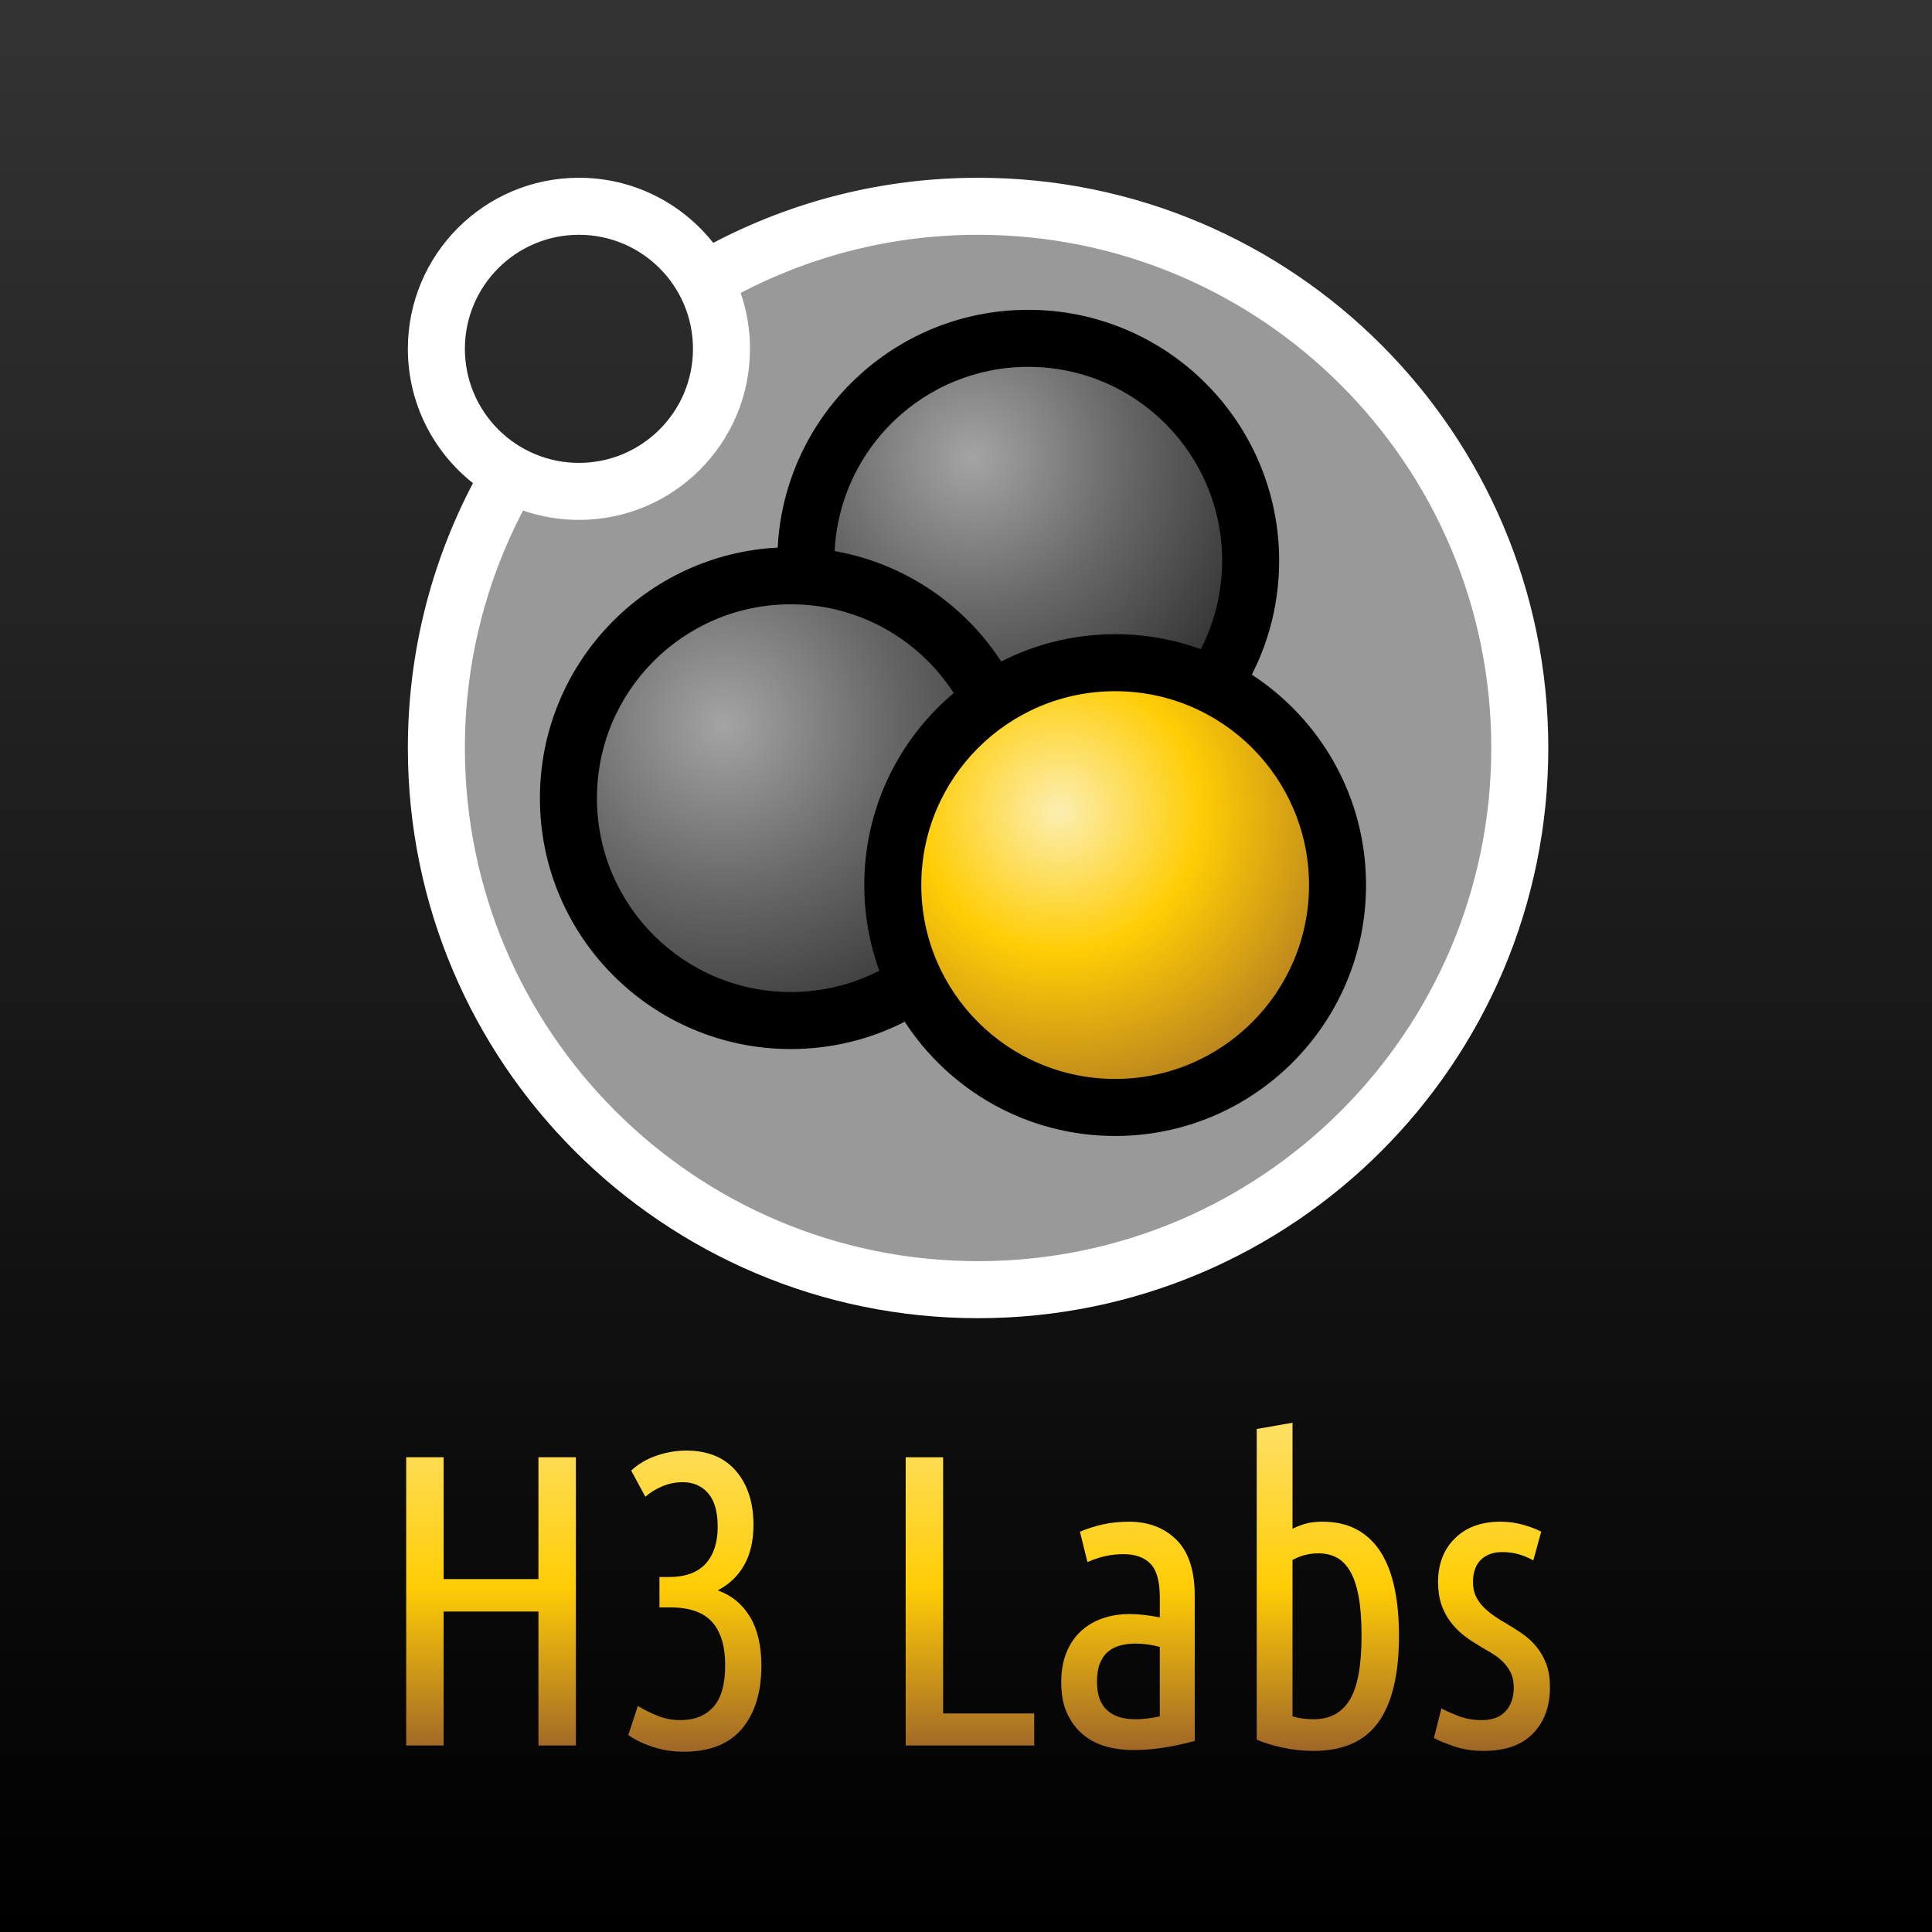 <?xml version="1.0" encoding="UTF-8" standalone="no"?>
<!-- Generator: Adobe Illustrator 15.1.0, SVG Export Plug-In . SVG Version: 6.00 Build 0)  -->

<svg
     xmlns:dc="http://purl.org/dc/elements/1.1/"
     xmlns:cc="http://creativecommons.org/ns#"
     xmlns:rdf="http://www.w3.org/1999/02/22-rdf-syntax-ns#"
     xmlns:svg="http://www.w3.org/2000/svg"
     xmlns="http://www.w3.org/2000/svg"
     xmlns:xlink="http://www.w3.org/1999/xlink"
     xmlns:sodipodi="http://sodipodi.sourceforge.net/DTD/sodipodi-0.dtd"
     xmlns:inkscape="http://www.inkscape.org/namespaces/inkscape"
     version="1.1"
     x="0px"
     y="0px"
     width="144px"
     height="144px"
     viewBox="0 0 144 144"
     enable-background="new 0 0 144 144"
     xml:space="preserve"
     id="svg3094"
     inkscape:version="0.48.5 r10040"
     sodipodi:docname="logo_short_full_on_black.svg"><rect x="0" y="0" width="144" height="144" fill="#808080" stroke="none"/><defs
     id="defs3199">
	

		
	<linearGradient
     inkscape:collect="always"
     xlink:href="#SVGID_5_"
     id="linearGradient3278"
     gradientUnits="userSpaceOnUse"
     x1="72.899"
     y1="130.562"
     x2="72.899"
     y2="106.043" /><linearGradient
     inkscape:collect="always"
     xlink:href="#SVGID_6_"
     id="linearGradient3280"
     gradientUnits="userSpaceOnUse"
     x1="72.899"
     y1="130.562"
     x2="72.899"
     y2="106.043" /><linearGradient
     inkscape:collect="always"
     xlink:href="#SVGID_7_"
     id="linearGradient3282"
     gradientUnits="userSpaceOnUse"
     x1="72.899"
     y1="130.562"
     x2="72.899"
     y2="106.043" /><linearGradient
     inkscape:collect="always"
     xlink:href="#SVGID_8_"
     id="linearGradient3284"
     gradientUnits="userSpaceOnUse"
     x1="72.899"
     y1="130.562"
     x2="72.899"
     y2="106.043" /><linearGradient
     inkscape:collect="always"
     xlink:href="#SVGID_9_"
     id="linearGradient3286"
     gradientUnits="userSpaceOnUse"
     x1="72.899"
     y1="130.562"
     x2="72.899"
     y2="106.043" /><linearGradient
     inkscape:collect="always"
     xlink:href="#SVGID_10_"
     id="linearGradient3288"
     gradientUnits="userSpaceOnUse"
     x1="72.899"
     y1="130.562"
     x2="72.899"
     y2="106.043" />
			<linearGradient
     y2="106.043"
     x2="72.899"
     y1="130.562"
     x1="72.899"
     gradientUnits="userSpaceOnUse"
     id="SVGID_5_">
				<stop
     id="stop3144"
     style="stop-color:#9F6628"
     offset="0" />
				<stop
     id="stop3146"
     style="stop-color:#FFCD05"
     offset="0.5" />
				<stop
     id="stop3148"
     style="stop-color:#FEE066"
     offset="1" />
			</linearGradient>
			
			<linearGradient
     y2="106.043"
     x2="72.899"
     y1="130.562"
     x1="72.899"
     gradientUnits="userSpaceOnUse"
     id="SVGID_6_">
				<stop
     id="stop3153"
     style="stop-color:#9F6628"
     offset="0" />
				<stop
     id="stop3155"
     style="stop-color:#FFCD05"
     offset="0.5" />
				<stop
     id="stop3157"
     style="stop-color:#FEE066"
     offset="1" />
			</linearGradient>
			
			<linearGradient
     y2="106.043"
     x2="72.899"
     y1="130.562"
     x1="72.899"
     gradientUnits="userSpaceOnUse"
     id="SVGID_7_">
				<stop
     id="stop3162"
     style="stop-color:#9F6628"
     offset="0" />
				<stop
     id="stop3164"
     style="stop-color:#FFCD05"
     offset="0.5" />
				<stop
     id="stop3166"
     style="stop-color:#FEE066"
     offset="1" />
			</linearGradient>
			
			<linearGradient
     y2="106.043"
     x2="72.899"
     y1="130.562"
     x1="72.899"
     gradientUnits="userSpaceOnUse"
     id="SVGID_8_">
				<stop
     id="stop3171"
     style="stop-color:#9F6628"
     offset="0" />
				<stop
     id="stop3173"
     style="stop-color:#FFCD05"
     offset="0.5" />
				<stop
     id="stop3175"
     style="stop-color:#FEE066"
     offset="1" />
			</linearGradient>
			
			<linearGradient
     y2="106.043"
     x2="72.899"
     y1="130.562"
     x1="72.899"
     gradientUnits="userSpaceOnUse"
     id="SVGID_9_">
				<stop
     id="stop3180"
     style="stop-color:#9F6628"
     offset="0" />
				<stop
     id="stop3182"
     style="stop-color:#FFCD05"
     offset="0.5" />
				<stop
     id="stop3184"
     style="stop-color:#FEE066"
     offset="1" />
			</linearGradient>
			
			<linearGradient
     y2="106.043"
     x2="72.899"
     y1="130.562"
     x1="72.899"
     gradientUnits="userSpaceOnUse"
     id="SVGID_10_">
				<stop
     id="stop3189"
     style="stop-color:#9F6628"
     offset="0" />
				<stop
     id="stop3191"
     style="stop-color:#FFCD05"
     offset="0.5" />
				<stop
     id="stop3193"
     style="stop-color:#FEE066"
     offset="1" />
			</linearGradient>
			
		
	
	
	
	
		<radialGradient
     gradientUnits="userSpaceOnUse"
     gradientTransform="matrix(0.1,0,0,0.1,70.2,69.3)"
     r="251.973"
     cy="-152.938"
     cx="-162.301"
     id="SVGID_2_">
		<stop
     id="stop3112"
     style="stop-color:#A5A4A4"
     offset="0" />
		<stop
     id="stop3114"
     style="stop-color:#666766"
     offset="0.5" />
		<stop
     id="stop3116"
     style="stop-color:#333333"
     offset="1" />
	</radialGradient>
	
	
		<radialGradient
     gradientUnits="userSpaceOnUse"
     gradientTransform="matrix(0.1,0,0,0.1,70.2,69.3)"
     r="229.971"
     cy="-351.443"
     cx="23.015"
     id="SVGID_3_">
		<stop
     id="stop3121"
     style="stop-color:#A5A4A4"
     offset="0" />
		<stop
     id="stop3123"
     style="stop-color:#666766"
     offset="0.5" />
		<stop
     id="stop3125"
     style="stop-color:#333333"
     offset="1" />
	</radialGradient>
	
	
		<radialGradient
     gradientUnits="userSpaceOnUse"
     gradientTransform="matrix(0.1,0,0,0.1,70.2,69.3)"
     r="261.477"
     cy="-88.156"
     cx="87.677"
     id="SVGID_4_">
		<stop
     id="stop3130"
     style="stop-color:#FCEEB1"
     offset="0" />
		<stop
     id="stop3132"
     style="stop-color:#FFCD05"
     offset="0.4" />
		<stop
     id="stop3134"
     style="stop-color:#9F6728"
     offset="1" />
	</radialGradient>
	
</defs><sodipodi:namedview
     pagecolor="#ffffff"
     bordercolor="#666666"
     borderopacity="1"
     objecttolerance="10"
     gridtolerance="10"
     guidetolerance="10"
     inkscape:pageopacity="0"
     inkscape:pageshadow="2"
     inkscape:window-width="1543"
     inkscape:window-height="801"
     id="namedview3197"
     showgrid="false"
     borderlayer="true"
     inkscape:showpageshadow="false"
     inkscape:zoom="4.2986111"
     inkscape:cx="35.709208"
     inkscape:cy="72"
     inkscape:window-x="0"
     inkscape:window-y="0"
     inkscape:window-maximized="0"
     inkscape:current-layer="svg3094" />
<g
     id="background">
	<linearGradient
     id="SVGID_1_"
     gradientUnits="userSpaceOnUse"
     x1="72.001"
     y1="144"
     x2="72.001"
     y2="0.001">
		<stop
     offset="0"
     style="stop-color:#000000"
     id="stop3098" />
		<stop
     offset="1"
     style="stop-color:#333333"
     id="stop3100" />
	</linearGradient>
	<rect
     fill="url(#SVGID_1_)"
     width="144"
     height="144"
     id="rect3102" />
</g>
<path
     style="fill:#999999"
     inkscape:connector-curvature="0"
     id="path3105"
     d="m 72.9,15.375 c -7.45,0 -14.429,2.019 -20.42,5.538 0.826,1.511 1.295,3.244 1.295,5.087 0,5.868 -4.757,10.625 -10.625,10.625 -1.843,0 -3.576,-0.469 -5.087,-1.295 -3.519,5.991 -5.538,12.97 -5.538,20.42 0,22.299 18.076,40.375 40.375,40.375 22.298,0 40.376,-18.076 40.376,-40.375 0,-22.298 -18.077,-40.375 -40.376,-40.375 z" /><path
     style="fill:#ffffff"
     inkscape:connector-curvature="0"
     id="path3107"
     d="m 72.9,13.25 c -7.125,0 -13.841,1.754 -19.74,4.853 -2.335,-2.956 -5.951,-4.853 -10.01,-4.853 -7.042,0 -12.75,5.708 -12.75,12.75 0,4.06 1.897,7.675 4.853,10.01 -3.099,5.898 -4.853,12.614 -4.853,19.74 0,23.473 19.028,42.5 42.5,42.5 23.472,0 42.501,-19.027 42.501,-42.5 0,-23.472 -19.028,-42.5 -42.501,-42.5 z m -29.75,4.25 c 4.695,0 8.5,3.806 8.5,8.5 0,4.694 -3.806,8.5 -8.5,8.5 -4.694,0 -8.5,-3.806 -8.5,-8.5 0,-4.694 3.806,-8.5 8.5,-8.5 z m 29.75,76.5 c -21.125,0 -38.25,-17.125 -38.25,-38.25 0,-6.386 1.566,-12.405 4.333,-17.697 1.306,0.452 2.708,0.697 4.167,0.697 7.042,0 12.75,-5.708 12.75,-12.75 0,-1.46 -0.246,-2.861 -0.697,-4.167 C 60.495,19.066 66.514,17.5 72.9,17.5 c 21.125,0 38.251,17.125 38.251,38.25 0,21.125 -17.126,38.25 -38.251,38.25 z" /><path
     inkscape:connector-curvature="0"
     id="path3109"
     d="m 93.304,50.284 c 1.302,-2.548 2.036,-5.434 2.036,-8.492 0,-10.328 -8.373,-18.7 -18.7,-18.7 -10.001,5e-4 -18.166,7.85 -18.675,17.723 -9.873,0.509 -17.723,8.675 -17.723,18.675 0,10.328 8.372,18.7 18.7,18.7 3.058,0 5.944,-0.733 8.492,-2.035 3.335,5.125 9.113,8.514 15.683,8.514 10.328,0 18.7,-8.373 18.7,-18.701 1e-4,-6.57 -3.389,-12.347 -8.514,-15.683 z" /><path
     inkscape:connector-curvature="0"
     style="fill:url(#SVGID_2_)"
     id="path3118"
     d="m 64.418,65.967 c 0,-5.744 2.591,-10.883 6.667,-14.313 -2.573,-3.98 -7.05,-6.614 -12.142,-6.614 -7.981,-5e-4 -14.45,6.469 -14.45,14.45 0,7.98 6.469,14.45 14.45,14.45 2.375,0 4.617,-0.572 6.594,-1.589 -0.724,-1.992 -1.119,-4.141 -1.119,-6.383 z" /><path
     inkscape:connector-curvature="0"
     style="fill:url(#SVGID_3_)"
     id="path3127"
     d="m 74.626,49.303 c 2.548,-1.301 5.435,-2.035 8.491,-2.035 2.242,0 4.392,0.395 6.384,1.119 1.015,-1.977 1.589,-4.219 1.589,-6.594 0,-7.981 -6.47,-14.45 -14.45,-14.45 -7.74,0 -14.058,6.085 -14.432,13.732 5.194,0.915 9.648,3.973 12.418,8.229 z" /><circle
     sodipodi:ry="14.45"
     sodipodi:rx="14.45"
     sodipodi:cy="65.968002"
     sodipodi:cx="83.117203"
     style="fill:url(#SVGID_4_)"
     id="circle3136"
     r="14.45"
     cy="65.968"
     cx="83.117" />
<path
     inkscape:connector-curvature="0"
     style="fill:url(#linearGradient3278)"
     id="path3150"
     d="m 40.133,108.615 h 2.79 v 21.482 h -2.79 v -9.982 h -7.068 v 9.982 h -2.79 v -21.482 h 2.79 v 9.082 h 7.068 v -9.082 z" /><path
     inkscape:connector-curvature="0"
     style="fill:url(#linearGradient3280)"
     id="path3159"
     d="m 53.493,118.535 c 1.033,0.371 1.834,1.027 2.403,1.969 0.568,0.94 0.853,2.154 0.853,3.643 0,1.984 -0.48,3.549 -1.442,4.695 -0.961,1.148 -2.413,1.721 -4.356,1.721 -0.765,0 -1.509,-0.113 -2.232,-0.34 -0.724,-0.229 -1.353,-0.527 -1.891,-0.9 l 0.713,-2.17 c 0.475,0.291 0.977,0.539 1.503,0.744 0.527,0.207 1.08,0.31 1.658,0.31 1.054,0 1.876,-0.326 2.465,-0.977 0.589,-0.65 0.883,-1.69 0.883,-3.115 0,-1.426 -0.325,-2.5 -0.977,-3.225 -0.651,-0.723 -1.69,-1.084 -3.115,-1.084 h -0.806 v -2.264 h 0.682 c 1.24,0 2.159,-0.33 2.759,-0.992 0.599,-0.66 0.899,-1.58 0.899,-2.758 0,-1.117 -0.238,-1.949 -0.713,-2.496 -0.476,-0.547 -1.106,-0.822 -1.891,-0.822 -0.538,0 -1.049,0.103 -1.534,0.31 -0.486,0.207 -0.904,0.465 -1.255,0.775 l -1.054,-1.953 c 0.537,-0.496 1.173,-0.869 1.906,-1.117 0.733,-0.248 1.462,-0.371 2.186,-0.371 1.612,0 2.852,0.506 3.72,1.52 0.868,1.012 1.302,2.356 1.302,4.029 0,1.178 -0.232,2.176 -0.697,2.992 -0.465,0.816 -1.121,1.442 -1.968,1.875 z" /><path
     inkscape:connector-curvature="0"
     style="fill:url(#linearGradient3282)"
     id="path3168"
     d="m 77.084,127.711 v 2.387 h -9.579 v -21.482 h 2.79 v 19.096 h 6.789 z" /><path
     inkscape:connector-curvature="0"
     style="fill:url(#linearGradient3284)"
     id="path3177"
     d="m 80.494,114.164 c 0.537,-0.227 1.105,-0.408 1.705,-0.543 0.599,-0.133 1.25,-0.201 1.953,-0.201 1.446,0 2.624,0.449 3.534,1.35 0.909,0.898 1.363,2.299 1.363,4.199 v 10.789 c -0.744,0.207 -1.503,0.371 -2.278,0.496 -0.774,0.123 -1.534,0.185 -2.278,0.185 -0.744,0 -1.441,-0.094 -2.093,-0.279 -0.65,-0.185 -1.22,-0.486 -1.705,-0.898 -0.485,-0.414 -0.873,-0.935 -1.162,-1.566 -0.29,-0.629 -0.434,-1.4 -0.434,-2.309 0,-0.848 0.128,-1.586 0.387,-2.217 0.259,-0.631 0.615,-1.158 1.069,-1.582 0.455,-0.422 0.992,-0.744 1.612,-0.961 0.62,-0.217 1.291,-0.324 2.016,-0.324 0.682,0 1.435,0.082 2.263,0.248 v -1.488 c 0,-1.199 -0.232,-2.035 -0.697,-2.512 -0.466,-0.475 -1.132,-0.713 -2,-0.713 -0.476,0 -0.925,0.047 -1.349,0.141 -0.424,0.092 -0.873,0.242 -1.349,0.449 l -0.558,-2.264 z m 1.27,11.191 c 0,0.951 0.248,1.654 0.744,2.107 0.496,0.455 1.198,0.682 2.108,0.682 0.558,0 1.167,-0.072 1.829,-0.217 v -5.176 c -0.62,-0.166 -1.23,-0.248 -1.829,-0.248 -0.393,0 -0.765,0.045 -1.116,0.139 -0.352,0.094 -0.656,0.248 -0.914,0.465 -0.259,0.217 -0.46,0.508 -0.605,0.869 -0.145,0.361 -0.218,0.82 -0.218,1.379 z" /><path
     inkscape:connector-curvature="0"
     style="fill:url(#linearGradient3286)"
     id="path3186"
     d="m 96.335,113.947 c 0.331,-0.166 0.667,-0.295 1.008,-0.387 0.341,-0.094 0.749,-0.141 1.225,-0.141 1.012,0 1.88,0.201 2.603,0.606 0.724,0.402 1.312,0.971 1.768,1.705 0.454,0.732 0.79,1.621 1.007,2.666 0.218,1.043 0.326,2.215 0.326,3.518 0,2.873 -0.512,5.021 -1.535,6.447 -1.022,1.428 -2.63,2.141 -4.82,2.141 -0.765,0 -1.519,-0.078 -2.263,-0.232 -0.744,-0.156 -1.405,-0.357 -1.984,-0.606 v -23.156 l 2.666,-0.465 v 7.904 z m 0,13.98 c 0.289,0.084 0.568,0.141 0.837,0.172 0.269,0.029 0.517,0.045 0.744,0.045 1.198,0 2.093,-0.48 2.682,-1.441 0.589,-0.961 0.884,-2.557 0.884,-4.789 0,-1.156 -0.073,-2.129 -0.217,-2.914 -0.145,-0.785 -0.356,-1.416 -0.636,-1.891 -0.279,-0.475 -0.615,-0.816 -1.008,-1.023 -0.393,-0.207 -0.848,-0.31 -1.364,-0.31 -0.682,0 -1.322,0.166 -1.922,0.496 v 11.656 z" /><path
     inkscape:connector-curvature="0"
     style="fill:url(#linearGradient3288)"
     id="path3195"
     d="m 110.439,128.207 c 0.785,0 1.38,-0.223 1.783,-0.666 0.402,-0.445 0.605,-1.027 0.605,-1.752 0,-0.455 -0.083,-0.842 -0.248,-1.162 -0.166,-0.32 -0.383,-0.606 -0.651,-0.854 -0.269,-0.248 -0.579,-0.469 -0.93,-0.666 -0.352,-0.195 -0.703,-0.408 -1.055,-0.635 -0.352,-0.207 -0.692,-0.449 -1.022,-0.729 -0.331,-0.279 -0.625,-0.6 -0.884,-0.961 -0.259,-0.361 -0.465,-0.775 -0.62,-1.24 -0.154,-0.465 -0.232,-1.008 -0.232,-1.627 0,-1.344 0.419,-2.43 1.256,-3.256 0.837,-0.826 1.969,-1.24 3.394,-1.24 0.599,0 1.167,0.078 1.705,0.232 0.537,0.156 0.981,0.326 1.333,0.512 l -0.589,2.139 c -0.372,-0.205 -0.744,-0.361 -1.116,-0.465 -0.372,-0.103 -0.775,-0.154 -1.209,-0.154 -0.662,0 -1.188,0.191 -1.581,0.572 -0.393,0.383 -0.589,0.935 -0.589,1.66 0,0.412 0.072,0.769 0.217,1.068 0.144,0.301 0.336,0.568 0.573,0.807 0.237,0.238 0.507,0.459 0.807,0.666 0.299,0.207 0.614,0.402 0.945,0.59 0.392,0.227 0.779,0.475 1.162,0.744 0.382,0.268 0.724,0.584 1.023,0.945 0.299,0.361 0.542,0.785 0.729,1.27 0.185,0.486 0.278,1.07 0.278,1.752 0,1.426 -0.418,2.574 -1.255,3.441 -0.837,0.867 -2.062,1.303 -3.674,1.303 -0.827,0 -1.57,-0.115 -2.232,-0.342 -0.661,-0.227 -1.157,-0.434 -1.487,-0.619 l 0.558,-2.201 c 0.31,0.164 0.729,0.352 1.256,0.557 0.526,0.207 1.111,0.311 1.751,0.311 z" />
</svg>